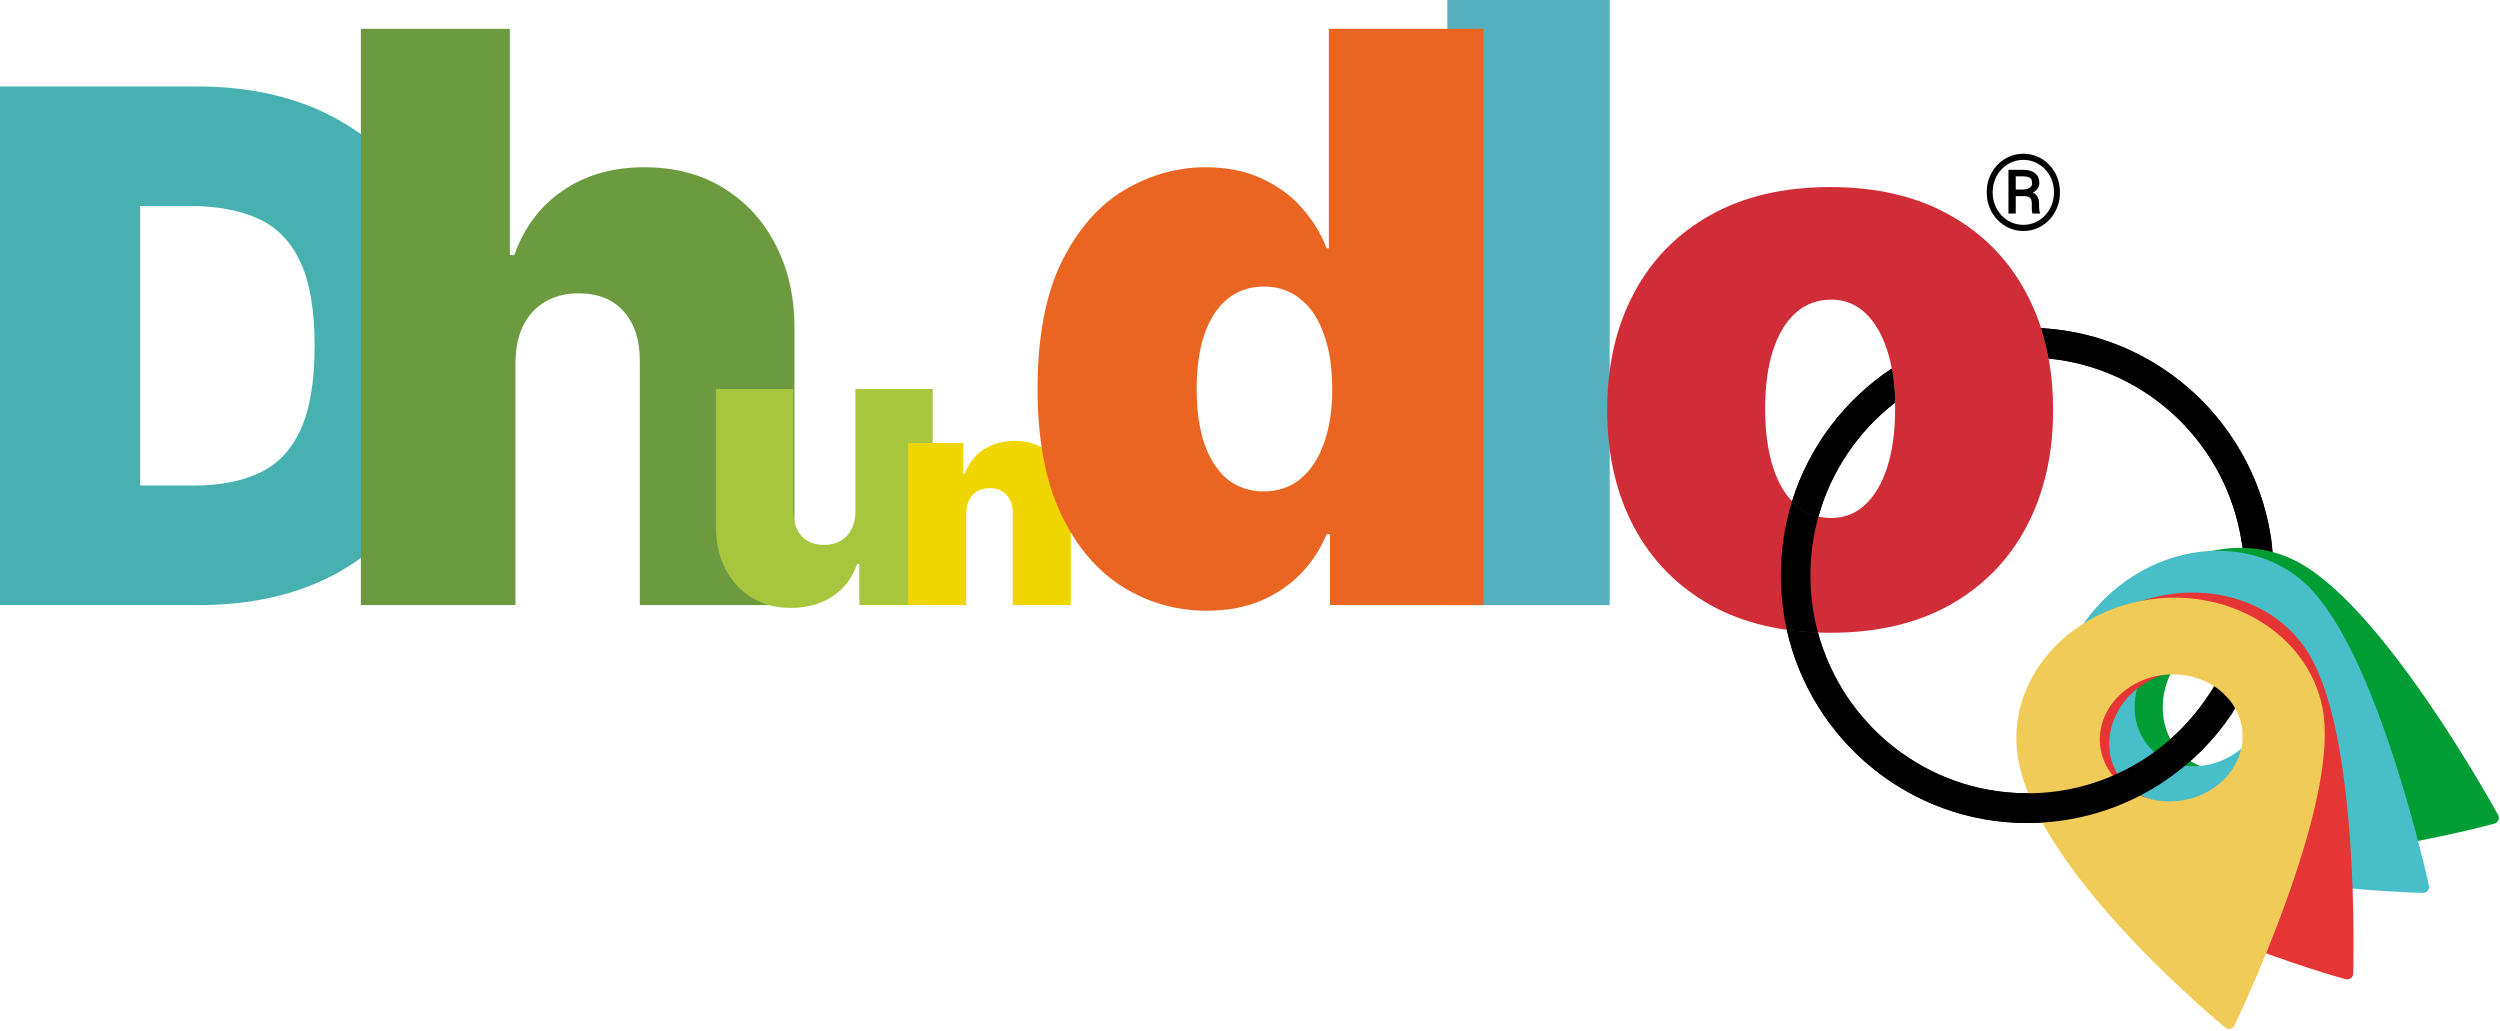 <svg width="946" height="390" viewBox="0 0 946 390" fill="none" xmlns="http://www.w3.org/2000/svg">
<path d="M75.166 228.967H0V32.71H74.403C94.498 32.71 111.859 36.639 126.485 44.497C141.175 52.291 152.494 63.535 160.443 78.228C168.456 92.858 172.462 110.395 172.462 130.838C172.462 151.282 168.488 168.851 160.539 183.544C152.59 198.174 141.334 209.418 126.771 217.276C112.209 225.07 95.007 228.967 75.166 228.967ZM53.036 183.736H73.258C82.924 183.736 91.16 182.171 97.964 179.04C104.832 175.91 110.046 170.512 113.608 162.845C117.232 155.179 119.045 144.51 119.045 130.838C119.045 117.167 117.201 106.498 113.512 98.832C109.887 91.165 104.546 85.767 97.487 82.636C90.492 79.506 81.907 77.941 71.732 77.941H53.036V183.736Z" fill="#47B1B2"/>
<path d="M195.059 136.971V228.967H136.554V10.903H192.939V96.51H194.635C198.309 86.076 204.421 77.948 212.971 72.127C221.52 66.236 231.801 63.29 243.813 63.29C255.33 63.29 265.328 65.916 273.807 71.169C282.357 76.422 288.963 83.662 293.627 92.89C298.361 102.118 300.693 112.695 300.622 124.62V228.967H242.117V136.971C242.188 128.879 240.174 122.526 236.076 117.912C232.048 113.298 226.29 110.991 218.8 110.991C214.066 110.991 209.897 112.056 206.293 114.185C202.76 116.244 200.005 119.225 198.026 123.129C196.119 126.963 195.129 131.577 195.059 136.971Z" fill="#6C9B3F"/>
<path d="M323.685 193.191V147.193H352.937V228.967H325.169V213.422H324.321C322.554 218.639 319.463 222.721 315.047 225.666C310.631 228.577 305.384 230.032 299.308 230.032C293.62 230.032 288.638 228.719 284.364 226.092C280.124 223.466 276.821 219.846 274.454 215.232C272.122 210.618 270.938 205.329 270.903 199.367V147.193H300.156V193.191C300.191 197.237 301.215 200.414 303.229 202.721C305.278 205.028 308.14 206.181 311.814 206.181C314.252 206.181 316.354 205.667 318.12 204.637C319.922 203.573 321.3 202.082 322.254 200.165C323.243 198.213 323.72 195.888 323.685 193.191Z" fill="#A7C63D"/>
<path d="M365.603 194.469V228.967H343.663V167.637H364.49V179.296H365.126C366.451 175.409 368.782 172.362 372.121 170.152C375.486 167.943 379.408 166.838 383.885 166.838C388.204 166.838 391.954 167.836 395.133 169.833C398.339 171.803 400.817 174.518 402.566 177.978C404.341 181.439 405.215 185.392 405.189 189.837V228.967H383.25V194.469C383.276 191.434 382.508 189.052 380.944 187.322C379.407 185.591 377.261 184.726 374.506 184.726C372.704 184.726 371.127 185.125 369.776 185.924C368.451 186.696 367.431 187.814 366.716 189.278C366 190.715 365.629 192.446 365.603 194.469Z" fill="#F0D601"/>
<path d="M609.108 0V228.967H547.678V0H609.108Z" fill="#57B0BE"/>
<path d="M456.635 231.097C445.047 231.097 434.378 228.044 424.627 221.94C414.947 215.835 407.174 206.572 401.31 194.149C395.516 181.727 392.619 166.075 392.619 147.193C392.619 127.46 395.657 111.417 401.734 99.066C407.881 86.715 415.795 77.664 425.475 71.914C435.226 66.165 445.471 63.29 456.211 63.29C464.266 63.29 471.332 64.709 477.409 67.549C483.485 70.317 488.573 74.044 492.671 78.729C496.769 83.343 499.878 88.418 501.998 93.955H502.845V10.903H561.35V228.967H503.269V202.135H501.998C499.736 207.672 496.486 212.641 492.247 217.042C488.078 221.372 482.991 224.815 476.985 227.37C471.049 229.855 464.266 231.097 456.635 231.097ZM478.256 185.951C483.626 185.951 488.219 184.389 492.035 181.266C495.921 178.071 498.889 173.599 500.938 167.85C503.057 162.029 504.117 155.143 504.117 147.193C504.117 139.101 503.057 132.18 500.938 126.43C498.889 120.61 495.921 116.173 492.035 113.121C488.219 109.997 483.626 108.436 478.256 108.436C472.886 108.436 468.294 109.997 464.478 113.121C460.733 116.173 457.836 120.61 455.787 126.43C453.809 132.18 452.819 139.101 452.819 147.193C452.819 155.285 453.809 162.242 455.787 168.063C457.836 173.812 460.733 178.249 464.478 181.372C468.294 184.425 472.886 185.951 478.256 185.951Z" fill="#EA6522"/>
<path d="M692.52 239.445C674.855 239.445 659.735 235.931 647.157 228.903C634.58 221.805 624.936 211.938 618.223 199.303C611.511 186.597 608.154 171.867 608.154 155.115C608.154 138.363 611.511 123.669 618.223 111.034C624.936 98.328 634.58 88.461 647.157 81.433C659.735 74.335 674.855 70.786 692.52 70.786C710.184 70.786 725.305 74.335 737.883 81.433C750.46 88.461 760.104 98.328 766.817 111.034C773.53 123.669 776.886 138.363 776.886 155.115C776.886 171.867 773.53 186.597 766.817 199.303C760.104 211.938 750.46 221.805 737.883 228.903C725.305 235.931 710.184 239.445 692.52 239.445ZM692.944 196.002C697.89 196.002 702.165 194.334 705.768 190.998C709.372 187.661 712.163 182.905 714.141 176.73C716.12 170.554 717.109 163.207 717.109 154.689C717.109 146.1 716.12 138.753 714.141 132.649C712.163 126.473 709.372 121.717 705.768 118.381C702.165 115.044 697.89 113.376 692.944 113.376C687.715 113.376 683.228 115.044 679.484 118.381C675.739 121.717 672.877 126.473 670.899 132.649C668.92 138.753 667.931 146.1 667.931 154.689C667.931 163.207 668.92 170.554 670.899 176.73C672.877 182.905 675.739 187.661 679.484 190.998C683.228 194.334 687.715 196.002 692.944 196.002Z" fill="#D12D38"/>
<path d="M775.214 135.662C816.752 139.739 849.211 174.923 849.211 217.723C849.211 263.262 812.465 300.179 767.135 300.179C729.259 300.179 697.376 274.405 687.914 239.363C683.844 239.217 679.916 238.874 676.13 238.335C685.478 280.168 722.673 311.423 767.135 311.423C818.646 311.423 860.404 269.472 860.404 217.723C860.404 167.733 821.435 126.886 772.351 124.168C773.538 127.856 774.493 131.688 775.214 135.662Z" fill="black"/>
<path d="M678.117 189.676C684.602 168.881 698.107 151.206 715.844 139.452C716.569 143.365 716.983 147.671 717.084 152.368C703.25 163.077 692.911 178.12 688.081 195.474C684.877 194.742 682.011 193.25 679.484 190.998C679.014 190.579 678.558 190.139 678.117 189.676Z" fill="black"/>
<path d="M687.914 239.363C686.052 232.467 685.059 225.211 685.059 217.723C685.059 210.014 686.112 202.551 688.081 195.474C684.877 194.742 682.011 193.25 679.484 190.998C679.014 190.579 678.558 190.139 678.117 189.676C675.355 198.531 673.866 207.953 673.866 217.723C673.866 224.805 674.648 231.703 676.13 238.335C679.916 238.874 683.844 239.217 687.914 239.363Z" fill="black"/>
<path d="M794.901 243.2L794.788 243.442C781.086 272.616 791.068 305.793 817.039 317.398C834.062 325.005 860.619 326.339 895.971 321.362C922.18 317.672 943.736 311.687 943.951 311.627C944.549 311.46 945.069 311.007 945.351 310.407C945.359 310.389 945.367 310.372 945.374 310.355C945.65 309.729 945.636 309.031 945.338 308.482C945.226 308.278 934.01 287.76 918.867 265.697C898.429 235.917 880.928 217.627 866.851 211.337C840.879 199.733 808.603 214.026 794.901 243.2ZM854.622 240.339C866.674 245.725 871.308 261.116 864.951 274.649C858.596 288.182 843.62 294.811 831.569 289.426C819.517 284.04 814.884 268.649 821.24 255.116C827.596 241.583 842.571 234.954 854.622 240.339Z" fill="#009C34"/>
<path d="M793.191 229.923L793.015 230.122C771.667 254.219 771.913 288.877 793.562 307.381C807.753 319.509 832.853 328.326 868.164 333.585C894.343 337.484 916.705 337.861 916.928 337.864C917.549 337.873 918.174 337.586 918.613 337.09C918.626 337.076 918.639 337.062 918.651 337.047C919.091 336.525 919.274 335.852 919.142 335.241C919.092 335.013 914.103 312.148 905.782 286.685C894.55 252.318 882.905 229.806 871.17 219.777C849.52 201.275 814.539 205.826 793.191 229.923ZM851.284 244.127C861.331 252.714 861.447 268.793 851.545 279.971C841.642 291.149 825.412 293.258 815.366 284.671C805.32 276.085 805.203 260.006 815.106 248.828C825.009 237.65 841.238 235.541 851.284 244.127Z" fill="#48BEC8"/>
<path d="M793.88 235.524L793.66 235.674C767.103 253.809 758.923 287.479 775.422 310.731C786.238 325.972 808.437 340.676 841.403 354.433C865.843 364.633 887.437 370.481 887.653 370.538C888.253 370.7 888.929 370.575 889.475 370.202C889.491 370.191 889.507 370.18 889.522 370.169C890.076 369.77 890.417 369.163 890.437 368.538C890.444 368.305 891.16 344.907 889.276 318.175C886.733 282.093 880.909 257.407 871.965 244.804C855.464 221.553 820.435 217.39 793.88 235.524ZM846.765 263.542C854.422 274.332 850.629 289.954 838.31 298.366C825.992 306.778 809.741 304.844 802.084 294.054C794.427 283.264 798.22 267.643 810.539 259.231C822.858 250.818 839.109 252.753 846.765 263.542Z" fill="#E53535"/>
<path d="M811.249 227.19L810.988 227.237C779.38 232.924 758.25 260.322 763.884 288.31C767.578 306.657 781.884 329.173 806.407 355.234C824.587 374.555 841.934 388.736 842.107 388.877C842.59 389.27 843.258 389.433 843.909 389.316C843.927 389.313 843.946 389.309 843.964 389.305C844.632 389.168 845.19 388.752 845.462 388.19C845.563 387.981 855.709 366.908 864.833 341.725C877.149 307.734 881.845 282.807 878.791 267.636C873.155 239.647 842.857 221.504 811.249 227.19ZM848.177 274.43C850.791 287.418 840.99 300.13 826.328 302.768C811.667 305.406 797.611 296.986 794.997 283.998C792.382 271.01 802.183 258.298 816.845 255.66C831.507 253.022 845.562 261.442 848.177 274.43Z" fill="#F1CB58"/>
<path d="M848.283 205.277C842.706 168.271 812.646 139.336 775.214 135.662C774.493 131.688 773.538 127.856 772.351 124.168C817.667 126.677 854.36 161.686 859.728 206.384C855.978 205.496 852.025 205.055 848.283 205.277Z" fill="black"/>
<path d="M835.334 263.616C820.603 285.666 795.556 300.179 767.135 300.179C729.259 300.179 697.376 274.405 687.914 239.363C683.844 239.217 679.916 238.874 676.13 238.335C685.478 280.168 722.673 311.423 767.135 311.423C799.56 311.423 828.121 294.8 844.834 269.574C842.812 267.707 839.223 265.012 835.334 263.616Z" fill="black"/>
<path d="M715.844 139.452C698.107 151.206 684.602 168.881 678.117 189.676C678.558 190.139 679.014 190.579 679.484 190.998C682.011 193.25 684.877 194.742 688.081 195.474C692.911 178.12 703.25 163.077 717.084 152.368C716.983 147.671 716.569 143.365 715.844 139.452Z" fill="black"/>
<path d="M766.152 74.207H761.895L761.855 71.707H765.82C766.367 71.694 766.875 71.596 767.344 71.414C767.826 71.232 768.21 70.971 768.496 70.633C768.796 70.281 768.945 69.852 768.945 69.344C768.945 68.693 768.835 68.178 768.613 67.801C768.392 67.423 768.021 67.15 767.5 66.981C766.992 66.811 766.296 66.727 765.41 66.727H762.754V80.809H760V64.246H765.41C766.699 64.246 767.812 64.428 768.75 64.793C769.688 65.158 770.41 65.711 770.918 66.453C771.426 67.182 771.68 68.107 771.68 69.227C771.68 69.93 771.517 70.561 771.191 71.121C770.866 71.681 770.391 72.163 769.766 72.566C769.141 72.97 768.379 73.296 767.48 73.543C767.441 73.543 767.396 73.588 767.344 73.68C767.305 73.758 767.266 73.797 767.227 73.797C767.005 73.927 766.862 74.025 766.797 74.09C766.745 74.142 766.686 74.174 766.621 74.188C766.569 74.201 766.413 74.207 766.152 74.207ZM765.957 74.207L766.348 72.449C768.366 72.449 769.74 72.879 770.469 73.738C771.211 74.585 771.582 75.659 771.582 76.961V78.016C771.582 78.497 771.608 78.96 771.66 79.402C771.712 79.832 771.797 80.197 771.914 80.496V80.809H769.082C768.952 80.47 768.874 79.988 768.848 79.363C768.835 78.738 768.828 78.283 768.828 77.996V76.981C768.828 76.03 768.607 75.333 768.164 74.891C767.734 74.435 766.999 74.207 765.957 74.207ZM754.023 72.762C754.023 74.493 754.323 76.108 754.922 77.606C755.521 79.103 756.354 80.412 757.422 81.531C758.49 82.651 759.727 83.523 761.133 84.148C762.539 84.773 764.043 85.086 765.645 85.086C767.246 85.086 768.743 84.773 770.137 84.148C771.543 83.523 772.773 82.651 773.828 81.531C774.896 80.412 775.729 79.103 776.328 77.606C776.927 76.108 777.227 74.493 777.227 72.762C777.227 71.017 776.927 69.402 776.328 67.918C775.729 66.434 774.896 65.138 773.828 64.031C772.773 62.911 771.543 62.046 770.137 61.434C768.743 60.809 767.246 60.496 765.645 60.496C764.043 60.496 762.539 60.809 761.133 61.434C759.727 62.046 758.49 62.911 757.422 64.031C756.354 65.138 755.521 66.434 754.922 67.918C754.323 69.402 754.023 71.017 754.023 72.762ZM751.777 72.762C751.777 70.691 752.135 68.771 752.852 67C753.568 65.229 754.564 63.686 755.84 62.371C757.116 61.043 758.587 60.014 760.254 59.285C761.934 58.543 763.73 58.172 765.645 58.172C767.559 58.172 769.349 58.543 771.016 59.285C772.695 60.014 774.167 61.043 775.43 62.371C776.706 63.686 777.702 65.229 778.418 67C779.134 68.771 779.492 70.691 779.492 72.762C779.492 74.832 779.134 76.753 778.418 78.523C777.702 80.294 776.706 81.85 775.43 83.191C774.167 84.519 772.695 85.555 771.016 86.297C769.349 87.039 767.559 87.41 765.645 87.41C763.73 87.41 761.934 87.039 760.254 86.297C758.587 85.555 757.116 84.519 755.84 83.191C754.564 81.85 753.568 80.294 752.852 78.523C752.135 76.753 751.777 74.832 751.777 72.762Z" fill="black"/>
</svg>
